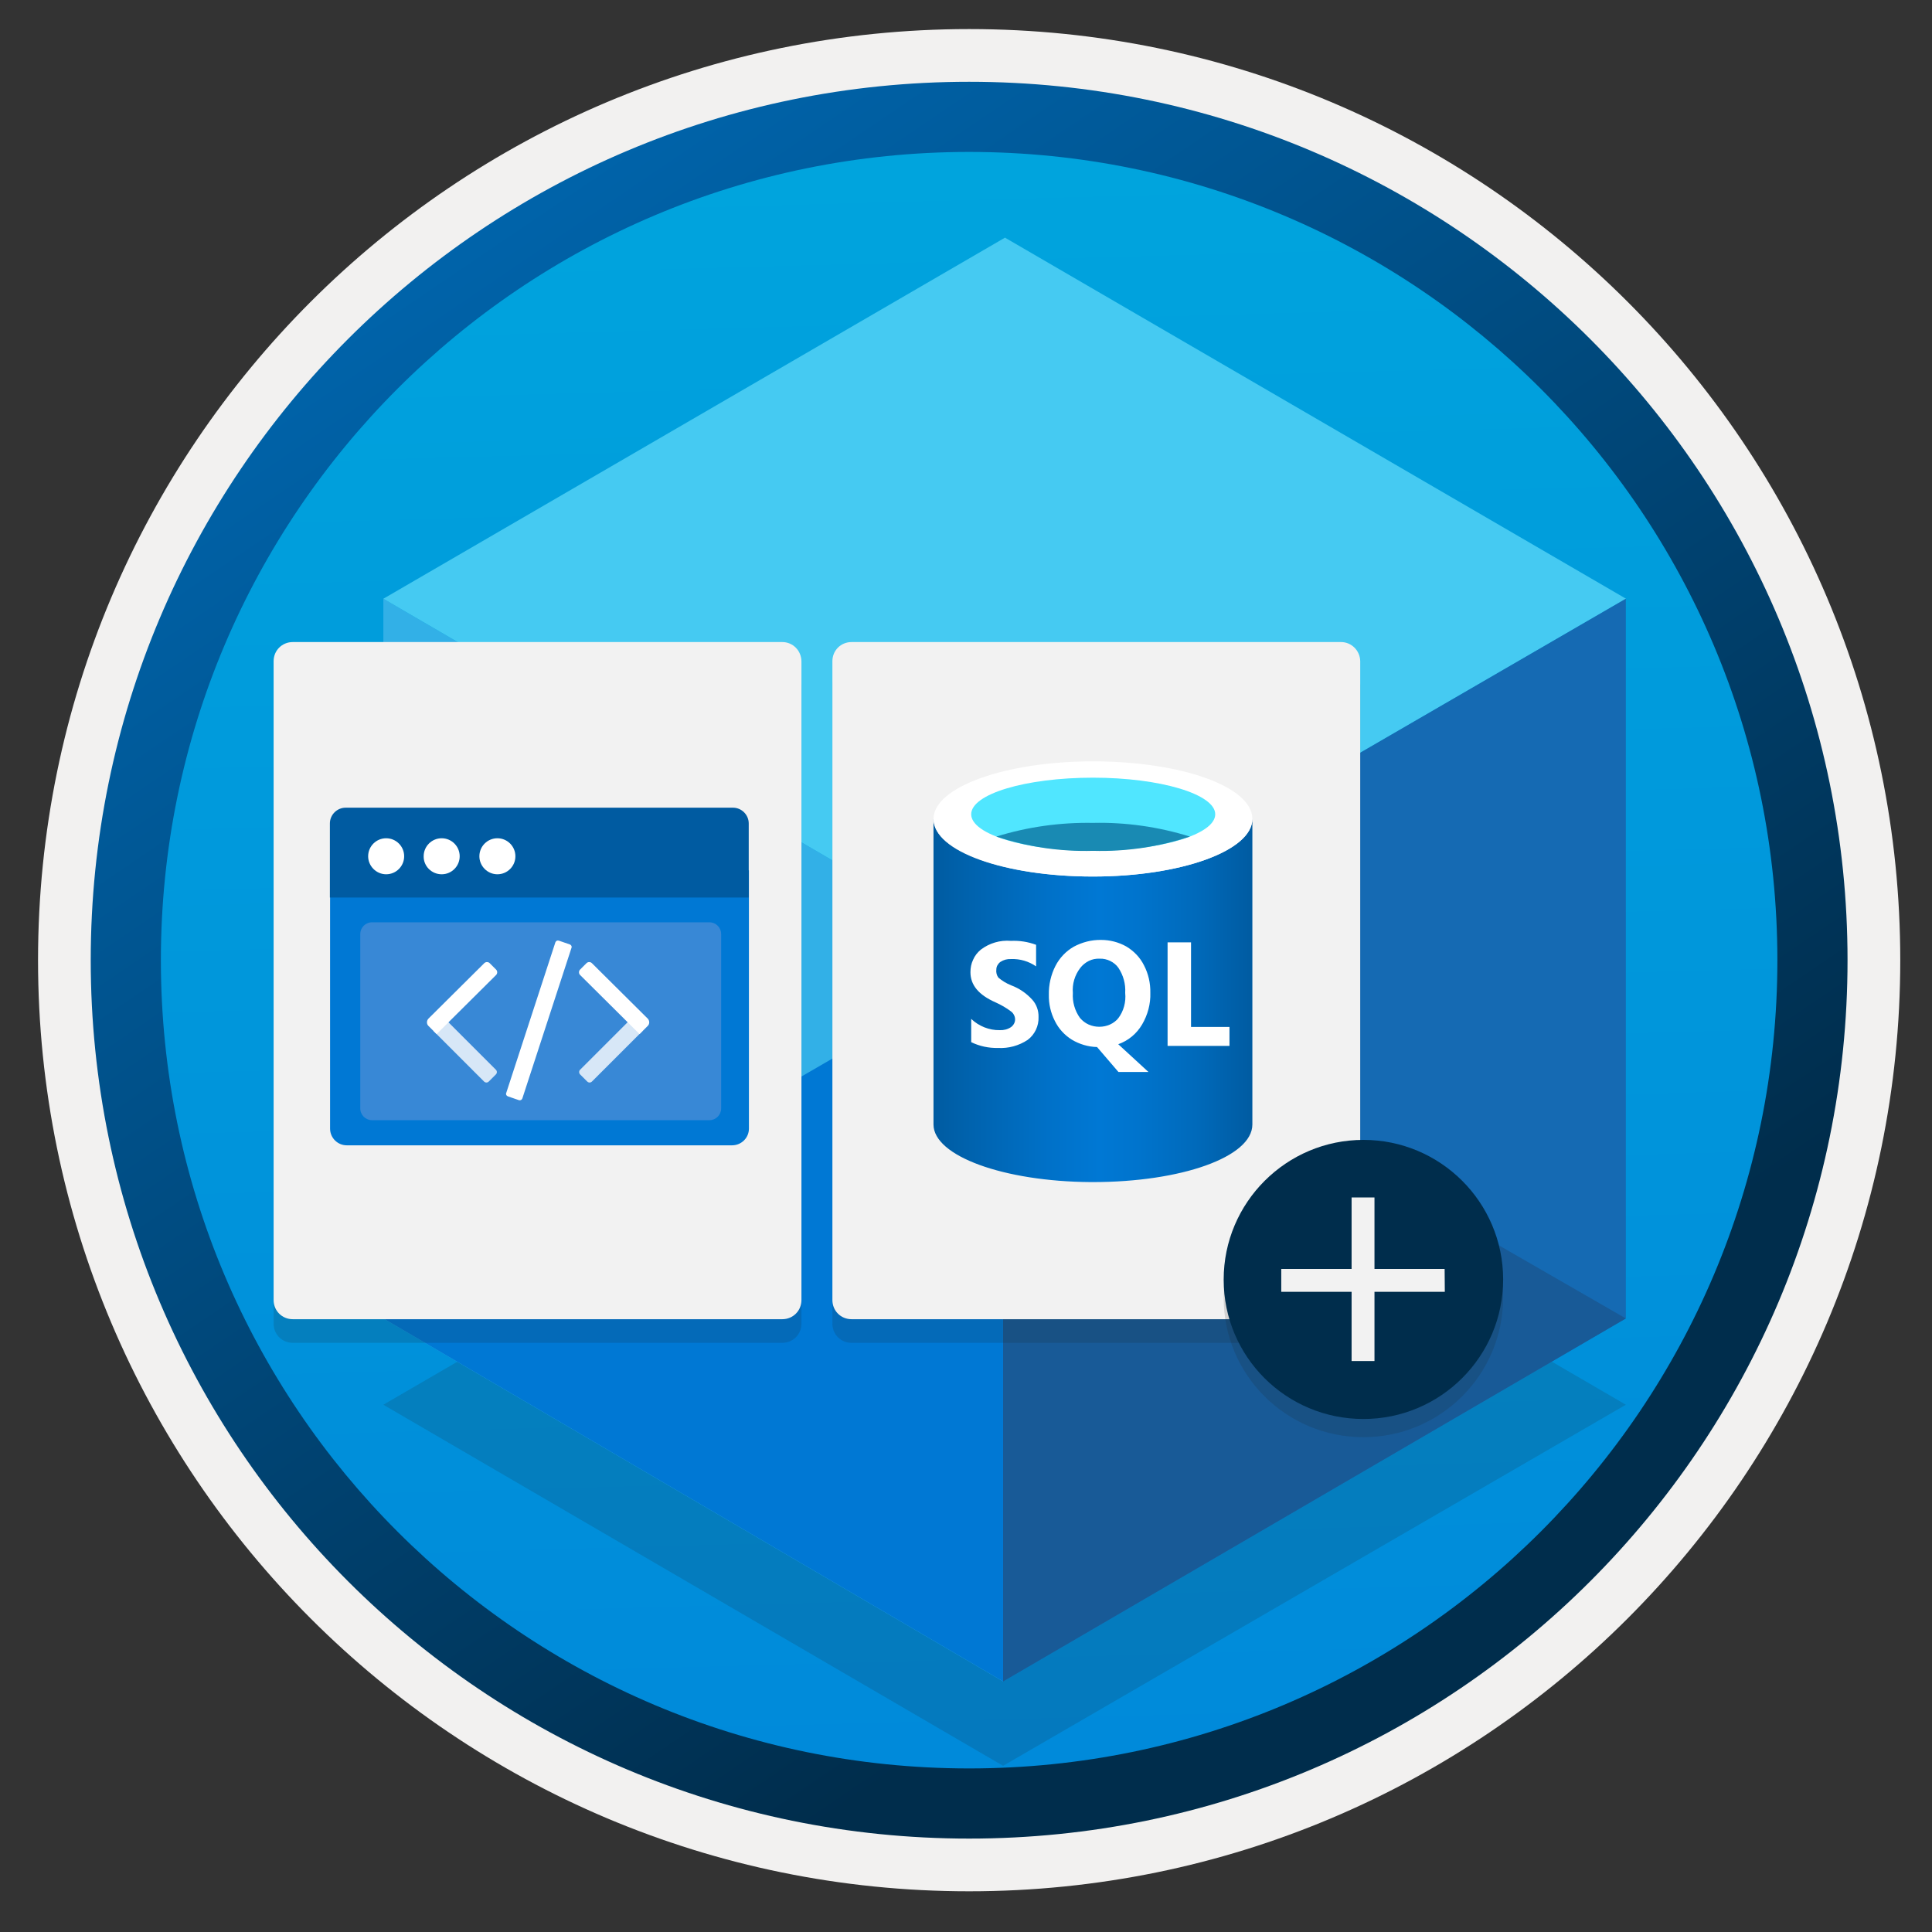 <svg width="103" height="103" viewBox="0 0 103 103" fill="none" xmlns="http://www.w3.org/2000/svg">
<rect x="0" y="0" width="103" height="103" fill="#333333" stroke="none"/>
<path d="M51.667 98C25.817 98 4.857 77.05 4.857 51.19C4.857 25.33 25.817 4.38 51.667 4.38C77.517 4.38 98.477 25.34 98.477 51.19C98.477 77.04 77.517 98 51.667 98Z" fill="url(#paint0_linear)"/>
<path fill-rule="evenodd" clip-rule="evenodd" d="M97.568 51.19C97.568 76.54 77.018 97.09 51.668 97.09C26.318 97.09 5.768 76.54 5.768 51.19C5.768 25.84 26.318 5.29 51.668 5.29C77.018 5.29 97.568 25.84 97.568 51.19ZM51.668 1.55C79.088 1.55 101.308 23.77 101.308 51.19C101.308 78.61 79.078 100.83 51.668 100.83C24.248 100.83 2.028 78.6 2.028 51.19C2.028 23.77 24.248 1.55 51.668 1.55Z" fill="#F2F1F0"/>
<path fill-rule="evenodd" clip-rule="evenodd" d="M94.757 51.19C94.757 74.99 75.467 94.28 51.667 94.28C27.867 94.28 8.577 74.99 8.577 51.19C8.577 27.39 27.867 8.1 51.667 8.1C75.467 8.1 94.757 27.39 94.757 51.19ZM51.667 4.36C77.527 4.36 98.497 25.33 98.497 51.19C98.497 77.05 77.527 98.02 51.667 98.02C25.807 98.02 4.837 77.05 4.837 51.19C4.837 25.33 25.797 4.36 51.667 4.36Z" fill="url(#paint1_linear)"/>
<path opacity="0.15" d="M53.578 55.63L86.677 74.89L53.477 94.14L20.438 74.89L53.578 55.63Z" fill="#1F1D20"/>
<path d="M53.477 51.17V89.64L20.438 70.29V31.92L53.477 51.17Z" fill="#32B0E7"/>
<path d="M53.578 12.67L86.688 31.92L53.477 51.17L20.438 31.92L53.578 12.67Z" fill="#45CAF2"/>
<path d="M86.677 31.92V70.29L53.477 89.64V51.17L86.677 31.92Z" fill="#156AB3"/>
<path d="M53.477 89.64V51.17L86.677 70.29L53.477 89.64Z" fill="#185A97"/>
<path d="M53.477 89.64V51.17L20.438 70.29L53.477 89.64Z" fill="#0078D4"/>
<path opacity="0.15" d="M41.707 35.49H15.607C15.037 35.49 14.587 35.94 14.587 36.51V70.57C14.587 71.14 15.037 71.59 15.607 71.59H41.707C42.277 71.59 42.727 71.14 42.727 70.57V36.51C42.717 35.94 42.267 35.49 41.707 35.49Z" fill="#1F1D20"/>
<path d="M41.707 34.23H15.607C15.037 34.23 14.587 34.68 14.587 35.25V69.31C14.587 69.88 15.037 70.33 15.607 70.33H41.707C42.277 70.33 42.727 69.88 42.727 69.31V35.25C42.717 34.68 42.267 34.23 41.707 34.23Z" fill="#F2F2F2"/>
<path opacity="0.15" d="M71.497 35.49H45.397C44.827 35.49 44.377 35.94 44.377 36.51V70.57C44.377 71.14 44.827 71.59 45.397 71.59H71.497C72.067 71.59 72.517 71.14 72.517 70.57V36.51C72.507 35.94 72.047 35.49 71.497 35.49Z" fill="#1F1D20"/>
<path d="M71.497 34.23H45.397C44.827 34.23 44.377 34.68 44.377 35.25V69.31C44.377 69.88 44.827 70.33 45.397 70.33H71.497C72.067 70.33 72.517 69.88 72.517 69.31V35.25C72.507 34.68 72.047 34.23 71.497 34.23Z" fill="#F2F2F2"/>
<path d="M39.027 61.06H18.487C17.997 61.06 17.597 60.66 17.597 60.17V46.4H39.927V60.17C39.927 60.66 39.527 61.06 39.027 61.06Z" fill="#0078D4"/>
<path d="M37.818 59.72H19.837C19.488 59.72 19.207 59.44 19.207 59.09V49.8C19.207 49.45 19.488 49.17 19.837 49.17H37.818C38.167 49.17 38.447 49.45 38.447 49.8V59.09C38.447 59.44 38.167 59.72 37.818 59.72Z" fill="#3888D6"/>
<path d="M39.927 47.85H17.587V43.9C17.587 43.44 17.967 43.06 18.427 43.06H39.077C39.537 43.06 39.917 43.44 39.917 43.9V47.85H39.927Z" fill="#005BA1"/>
<path d="M20.587 46.61C21.117 46.61 21.547 46.18 21.547 45.65C21.547 45.12 21.117 44.69 20.587 44.69C20.057 44.69 19.627 45.12 19.627 45.65C19.627 46.17 20.057 46.61 20.587 46.61Z" fill="white"/>
<path d="M23.547 46.61C24.077 46.61 24.507 46.18 24.507 45.65C24.507 45.12 24.077 44.69 23.547 44.69C23.017 44.69 22.587 45.12 22.587 45.65C22.577 46.17 23.007 46.61 23.547 46.61Z" fill="white"/>
<path d="M26.517 46.61C27.047 46.61 27.477 46.18 27.477 45.65C27.477 45.12 27.047 44.69 26.517 44.69C25.987 44.69 25.557 45.12 25.557 45.65C25.557 46.17 25.987 46.61 26.517 46.61Z" fill="white"/>
<path d="M27.657 58.65L27.078 58.45C26.997 58.42 26.957 58.34 26.988 58.27L29.608 50.24C29.637 50.16 29.718 50.12 29.797 50.15L30.378 50.35C30.457 50.38 30.497 50.46 30.468 50.53L27.848 58.56C27.817 58.64 27.738 58.68 27.657 58.65Z" fill="white"/>
<path d="M25.807 57.66L23.117 54.97L23.377 53.97L26.437 57.03C26.507 57.1 26.507 57.21 26.437 57.28L26.057 57.66C25.987 57.73 25.877 57.73 25.807 57.66Z" fill="#D7E7F7"/>
<path d="M31.558 57.66L34.248 54.97L33.987 53.97L30.927 57.03C30.858 57.1 30.858 57.21 30.927 57.28L31.308 57.66C31.378 57.73 31.488 57.73 31.558 57.66Z" fill="#D7E7F7"/>
<path d="M26.448 51.98L23.277 55.13L22.837 54.69C22.738 54.59 22.738 54.42 22.837 54.31L25.817 51.35C25.898 51.27 26.027 51.27 26.108 51.35L26.448 51.69C26.527 51.77 26.527 51.9 26.448 51.98Z" fill="white"/>
<path d="M30.927 51.98L34.097 55.13L34.537 54.69C34.637 54.59 34.637 54.42 34.537 54.31L31.557 51.35C31.477 51.27 31.347 51.27 31.267 51.35L30.927 51.69C30.847 51.77 30.847 51.9 30.927 51.98Z" fill="white"/>
<path d="M58.267 46.73C53.577 46.73 49.767 45.4 49.767 43.66V59.95C49.767 61.63 53.507 62.99 58.147 63.02H58.267C62.957 63.02 66.767 61.69 66.767 59.95V43.66C66.767 45.36 62.957 46.73 58.267 46.73Z" fill="url(#paint2_linear)"/>
<path d="M66.767 43.66C66.767 45.35 62.957 46.73 58.267 46.73C53.577 46.73 49.767 45.36 49.767 43.66C49.767 41.97 53.577 40.59 58.267 40.59C62.957 40.59 66.767 41.93 66.767 43.66Z" fill="white"/>
<path d="M64.787 43.41C64.787 44.49 61.867 45.36 58.267 45.36C54.677 45.36 51.777 44.49 51.777 43.41C51.777 42.33 54.677 41.46 58.267 41.46C61.857 41.46 64.787 42.34 64.787 43.41Z" fill="#50E6FF"/>
<path d="M58.267 43.87C56.527 43.84 54.787 44.08 53.117 44.6C54.777 45.15 56.527 45.41 58.277 45.36C60.027 45.41 61.777 45.15 63.437 44.6C61.767 44.08 60.017 43.83 58.267 43.87Z" fill="#198AB3"/>
<path d="M63.497 54.75V50.24H62.247V55.76H65.547V54.75H63.497V54.75ZM53.907 52.53C53.657 52.43 53.427 52.29 53.227 52.12C53.137 52 53.097 51.84 53.117 51.69C53.117 51.61 53.137 51.53 53.177 51.46C53.217 51.39 53.267 51.33 53.337 51.28C53.507 51.17 53.697 51.12 53.897 51.13C54.377 51.11 54.847 51.25 55.237 51.52V50.37C54.807 50.21 54.357 50.14 53.897 50.16C53.317 50.11 52.747 50.28 52.287 50.63C52.107 50.78 51.967 50.96 51.877 51.17C51.777 51.38 51.737 51.6 51.737 51.83C51.737 52.51 52.167 53.04 53.077 53.44C53.367 53.57 53.647 53.73 53.897 53.92C53.967 53.97 54.017 54.03 54.057 54.11C54.097 54.18 54.117 54.27 54.117 54.35C54.117 54.43 54.097 54.51 54.057 54.58C54.017 54.65 53.967 54.71 53.897 54.76C53.717 54.88 53.507 54.93 53.297 54.92C52.737 54.93 52.187 54.71 51.777 54.32V55.56C52.227 55.78 52.717 55.88 53.207 55.87C53.767 55.9 54.317 55.75 54.787 55.44C54.977 55.3 55.127 55.11 55.227 54.9C55.327 54.69 55.377 54.45 55.367 54.22C55.377 53.88 55.257 53.54 55.027 53.29C54.717 52.95 54.337 52.69 53.907 52.53ZM60.887 54.62C61.187 54.11 61.347 53.52 61.327 52.93C61.337 52.42 61.227 51.92 60.987 51.46C60.777 51.04 60.447 50.7 60.047 50.46C59.637 50.23 59.177 50.11 58.707 50.11C58.197 50.1 57.697 50.23 57.247 50.47C56.827 50.71 56.487 51.07 56.267 51.5C56.027 51.97 55.907 52.5 55.917 53.03C55.907 53.52 56.017 54 56.237 54.43C56.437 54.84 56.757 55.19 57.147 55.43C57.547 55.67 58.017 55.81 58.487 55.82L59.627 57.15H61.227L59.617 55.67C60.157 55.48 60.597 55.11 60.887 54.62ZM59.637 54.27C59.507 54.42 59.357 54.54 59.177 54.62C58.997 54.7 58.807 54.74 58.607 54.74C58.407 54.74 58.217 54.7 58.037 54.62C57.857 54.54 57.707 54.42 57.577 54.27C57.297 53.88 57.167 53.41 57.197 52.94C57.157 52.46 57.297 51.99 57.587 51.61C57.707 51.45 57.867 51.32 58.047 51.23C58.227 51.14 58.427 51.1 58.627 51.11C58.827 51.1 59.017 51.15 59.187 51.23C59.367 51.32 59.517 51.44 59.627 51.6C59.887 51.99 60.017 52.46 59.987 52.93C60.037 53.42 59.907 53.91 59.607 54.3V54.27H59.637Z" fill="white"/>
<path opacity="0.15" d="M72.687 76.62C76.797 76.62 80.137 73.29 80.137 69.17C80.127 65.06 76.787 61.74 72.687 61.74C68.587 61.74 65.237 65.07 65.237 69.19C65.237 73.3 68.567 76.62 72.687 76.62Z" fill="#1F1D20"/>
<path d="M72.687 75.65C76.797 75.65 80.137 72.32 80.137 68.2C80.127 64.09 76.787 60.77 72.687 60.77C68.587 60.77 65.237 64.1 65.237 68.22C65.237 72.33 68.567 75.65 72.687 75.65Z" fill="#002D4C"/>
<path d="M73.277 63.84H72.057V72.56H73.277V63.84Z" fill="#F2F2F2"/>
<path d="M77.017 67.65H68.307V68.87H77.027L77.017 67.65Z" fill="#F2F2F2"/>
<defs>
<linearGradient id="paint0_linear" x1="49.898" y1="-13.6" x2="53.88" y2="132.17" gradientUnits="userSpaceOnUse">
<stop stop-color="#00ABDE"/>
<stop offset="1" stop-color="#007ED8"/>
</linearGradient>
<linearGradient id="paint1_linear" x1="3.1" y1="-20.435" x2="98.627" y2="120.446" gradientUnits="userSpaceOnUse">
<stop stop-color="#007ED8"/>
<stop offset="0.707" stop-color="#002D4C"/>
</linearGradient>
<linearGradient id="paint2_linear" x1="49.767" y1="53.344" x2="66.769" y2="53.344" gradientUnits="userSpaceOnUse">
<stop stop-color="#005BA1"/>
<stop offset="0.07" stop-color="#0060A9"/>
<stop offset="0.36" stop-color="#0071C8"/>
<stop offset="0.52" stop-color="#0078D4"/>
<stop offset="0.64" stop-color="#0074CD"/>
<stop offset="0.82" stop-color="#006ABB"/>
<stop offset="1" stop-color="#005BA1"/>
</linearGradient>
</defs>
</svg>
